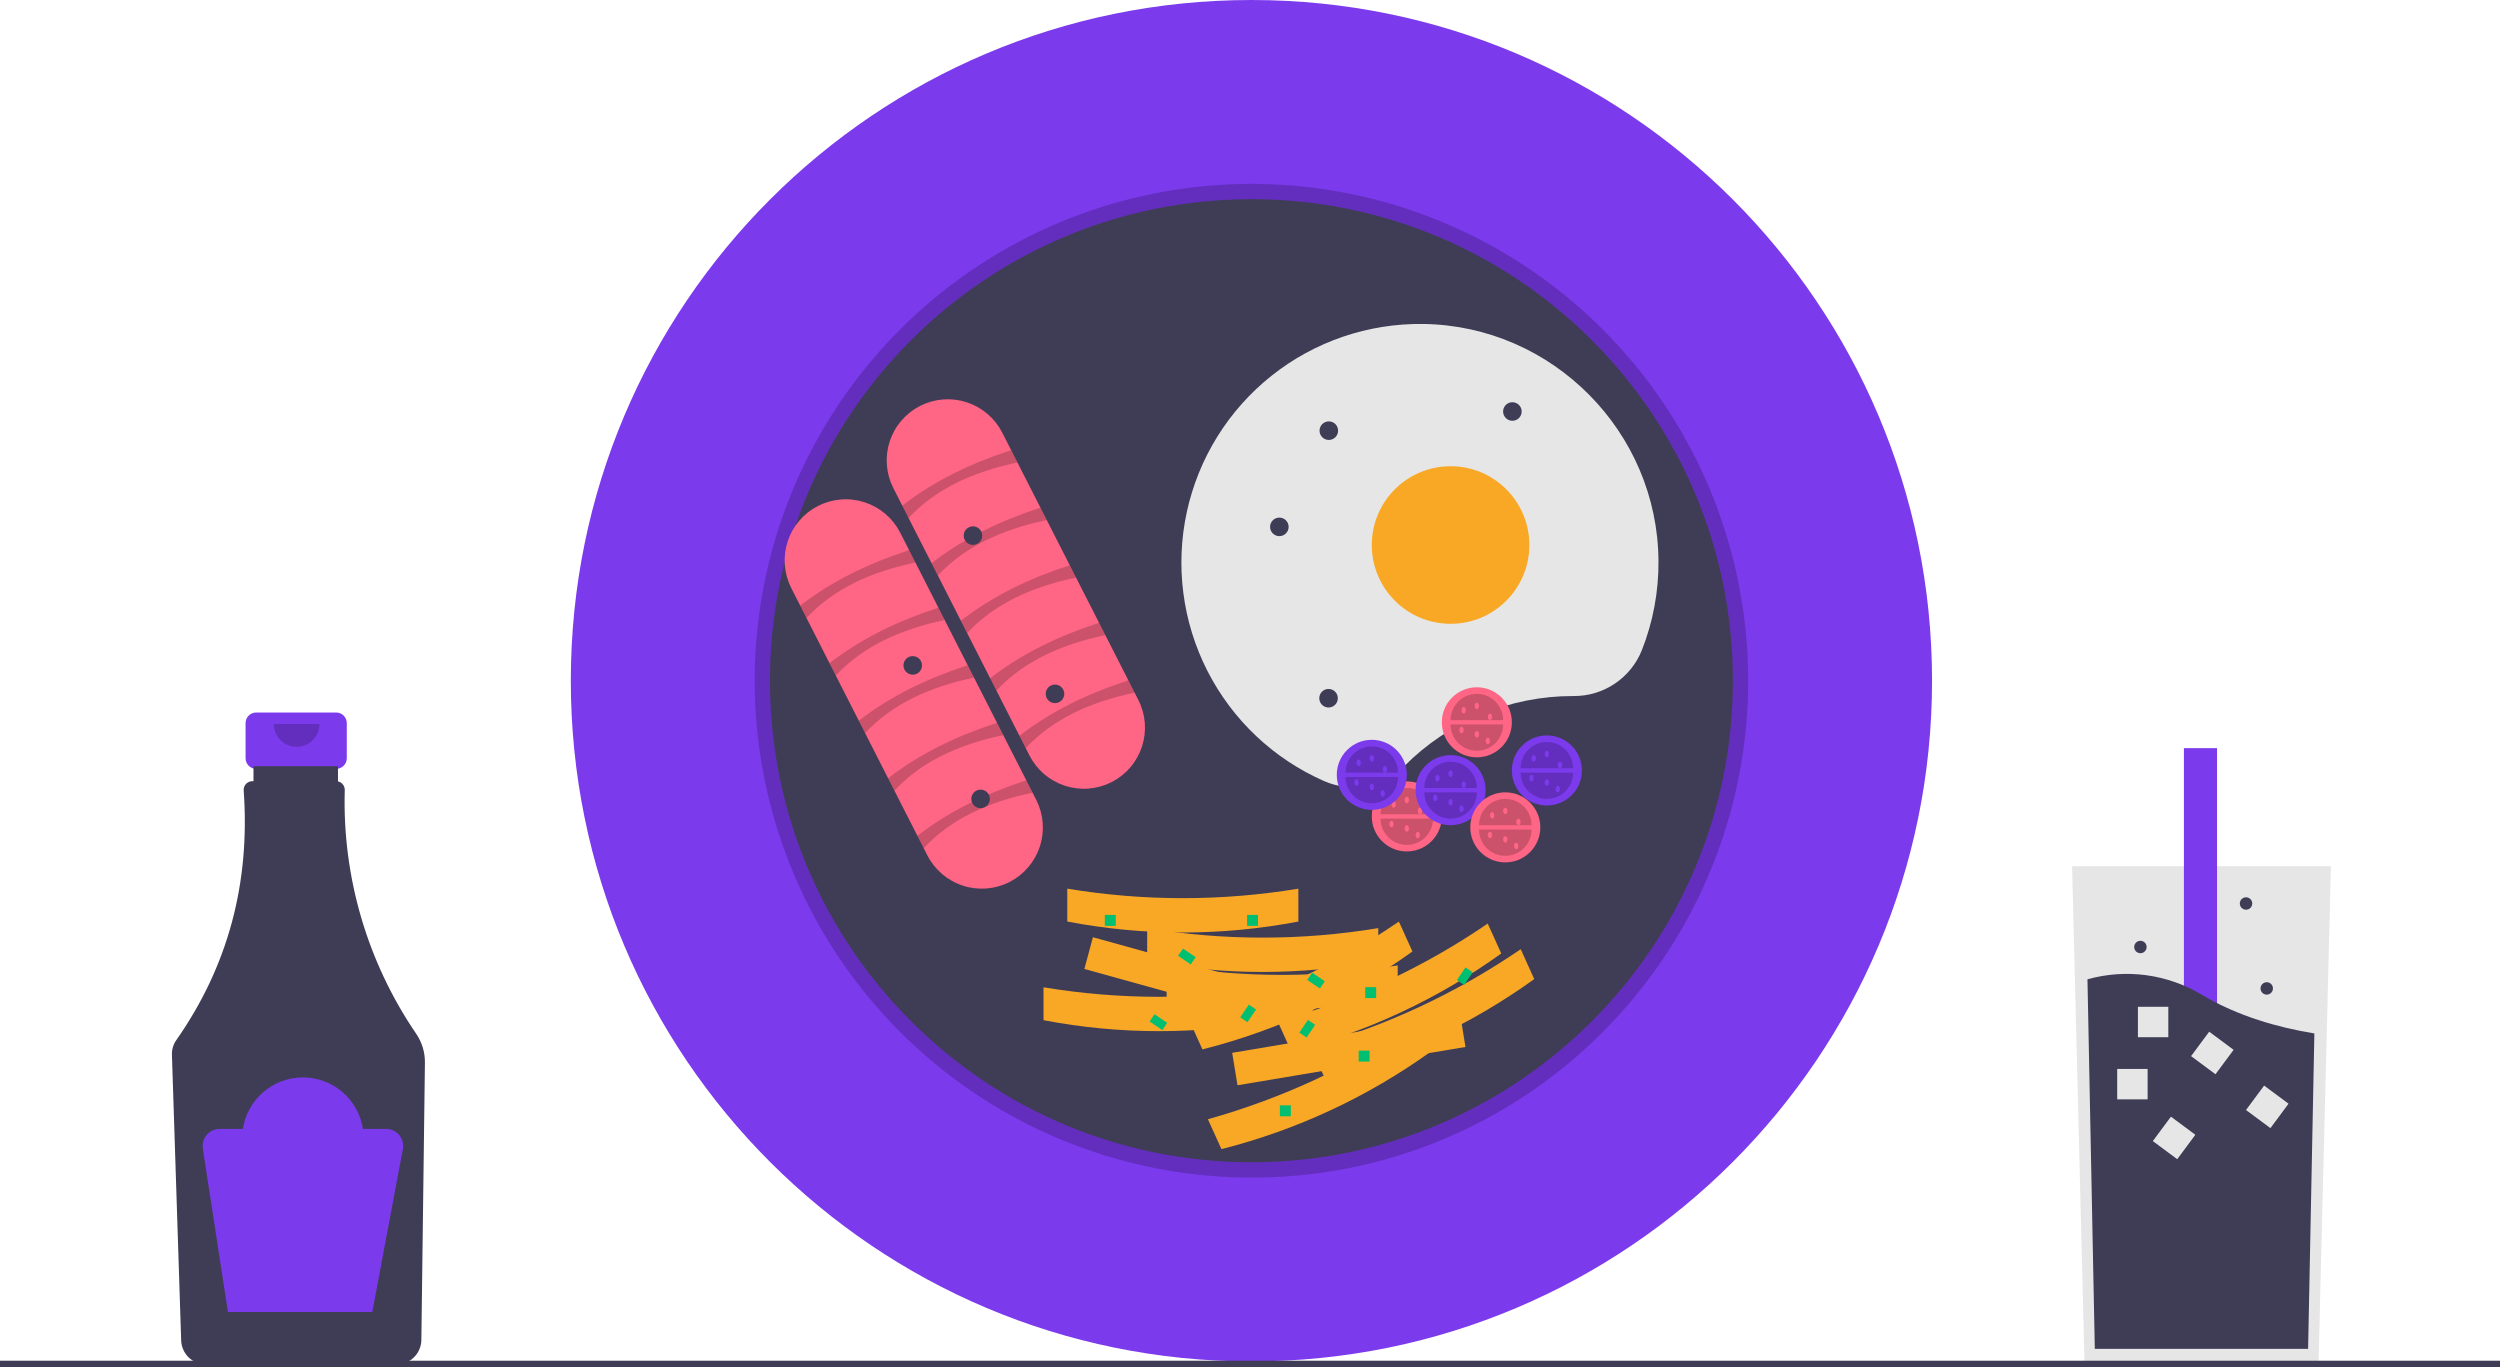 <svg width="673" height="368" viewBox="0 0 673 368" fill="none" xmlns="http://www.w3.org/2000/svg">
<g clip-path="url(#clip0_34_1041)">
<path d="M90.5 191.808H68.962C68.205 191.808 67.479 192.109 66.943 192.644C66.407 193.18 66.107 193.906 66.107 194.664V204.119C66.107 204.876 66.407 205.603 66.943 206.138C67.479 206.674 68.205 206.975 68.962 206.975H72.531V221.142H86.931V206.975H90.5C91.258 206.975 91.984 206.674 92.519 206.138C93.055 205.603 93.356 204.876 93.356 204.119V194.664C93.356 193.906 93.055 193.18 92.519 192.644C91.984 192.109 91.258 191.808 90.5 191.808Z" fill="#7C3AED"/>
<path d="M112.073 278.341C98.883 259.037 92.139 236.052 92.809 212.68C92.821 212.141 92.646 211.614 92.314 211.189C91.982 210.764 91.513 210.468 90.986 210.349V206.264H68.239V210.293H67.926C67.605 210.293 67.288 210.36 66.994 210.488C66.7 210.617 66.436 210.805 66.217 211.04C65.999 211.275 65.832 211.553 65.726 211.856C65.62 212.159 65.578 212.48 65.601 212.8C67.393 237.785 61.342 260.19 47.447 280.017C46.648 281.156 46.239 282.525 46.283 283.916L48.77 360.866C48.83 362.583 49.55 364.21 50.781 365.408C52.011 366.606 53.657 367.282 55.374 367.296H106.824C108.561 367.282 110.224 366.59 111.458 365.368C112.692 364.146 113.4 362.49 113.432 360.753L114.39 286.04C114.419 283.298 113.61 280.612 112.073 278.341Z" fill="#3F3D56"/>
<path opacity="0.2" d="M86.01 194.889C86.01 196.523 85.361 198.09 84.206 199.245C83.051 200.401 81.484 201.05 79.85 201.05C78.216 201.05 76.649 200.401 75.493 199.245C74.338 198.09 73.689 196.523 73.689 194.889" fill="black"/>
<path d="M103.928 303.902H97.698C97.103 300.042 95.147 296.522 92.183 293.979C89.218 291.436 85.442 290.038 81.537 290.038C77.631 290.038 73.855 291.436 70.891 293.979C67.927 296.522 65.97 300.042 65.375 303.902H59.145C58.482 303.902 57.827 304.045 57.224 304.322C56.622 304.599 56.087 305.003 55.655 305.506C55.223 306.01 54.906 306.6 54.724 307.238C54.541 307.875 54.499 308.545 54.6 309.2L61.368 353.195H100.227L108.447 309.348C108.572 308.684 108.549 308 108.379 307.346C108.209 306.692 107.898 306.084 107.466 305.564C107.035 305.044 106.494 304.625 105.883 304.338C105.271 304.051 104.604 303.902 103.928 303.902Z" fill="#7C3AED"/>
<path d="M627.491 233.186L625.996 292.927L624.145 367.009H561.147L558.978 280.213L557.802 233.186H627.491Z" fill="#E6E6E6"/>
<path d="M596.827 201.403H587.907V319.613H596.827V201.403Z" fill="#7C3AED"/>
<path d="M623.03 278.201L621.343 363.112H563.921L561.944 263.629C567.117 262.176 572.535 261.804 577.858 262.536C583.182 263.268 588.297 265.089 592.886 267.885C602.48 273.561 613.258 276.616 623.03 278.201Z" fill="#3F3D56"/>
<path d="M578.136 287.759H569.951V295.946H578.136V287.759Z" fill="#E6E6E6"/>
<path d="M583.711 271.031H575.526V279.218H583.711V271.031Z" fill="#E6E6E6"/>
<path d="M601.287 282.612L594.713 277.735L589.837 284.311L596.412 289.187L601.287 282.612Z" fill="#E6E6E6"/>
<path d="M616.076 297.117L609.502 292.24L604.626 298.815L611.2 303.692L616.076 297.117Z" fill="#E6E6E6"/>
<path d="M590.988 305.481L584.414 300.604L579.538 307.179L586.112 312.056L590.988 305.481Z" fill="#E6E6E6"/>
<path d="M610.208 267.757C611.131 267.757 611.88 267.008 611.88 266.084C611.88 265.16 611.131 264.411 610.208 264.411C609.284 264.411 608.535 265.16 608.535 266.084C608.535 267.008 609.284 267.757 610.208 267.757Z" fill="#3F3D56"/>
<path d="M576.2 256.605C577.123 256.605 577.872 255.856 577.872 254.932C577.872 254.008 577.123 253.259 576.2 253.259C575.276 253.259 574.527 254.008 574.527 254.932C574.527 255.856 575.276 256.605 576.2 256.605Z" fill="#3F3D56"/>
<path d="M604.632 244.895C605.556 244.895 606.305 244.147 606.305 243.223C606.305 242.299 605.556 241.55 604.632 241.55C603.709 241.55 602.96 242.299 602.96 243.223C602.96 244.147 603.709 244.895 604.632 244.895Z" fill="#3F3D56"/>
<path d="M336.885 366.498C438.075 366.498 520.106 284.455 520.106 183.249C520.106 82.043 438.075 0 336.885 0C235.695 0 153.664 82.043 153.664 183.249C153.664 284.455 235.695 366.498 336.885 366.498Z" fill="#7C3AED"/>
<path opacity="0.2" d="M336.885 317.003C305.945 317.003 275.963 306.274 252.046 286.642C228.129 267.011 211.758 239.693 205.723 209.343C199.687 178.993 204.359 147.489 218.944 120.199C233.529 92.908 257.124 71.52 285.709 59.678C314.294 47.836 346.099 46.273 375.707 55.256C405.314 64.239 430.892 83.212 448.081 108.941C465.27 134.67 473.008 165.565 469.975 196.36C466.942 227.156 453.327 255.947 431.449 277.828C419.06 290.287 404.323 300.165 388.091 306.889C371.859 313.614 354.454 317.051 336.885 317.003ZM336.885 57.744C267.692 57.744 211.399 114.045 211.399 183.249C211.399 252.453 267.692 308.754 336.885 308.754C406.078 308.754 462.371 252.453 462.371 183.249C462.371 114.045 406.078 57.744 336.885 57.744Z" fill="black"/>
<path d="M336.885 312.879C408.467 312.879 466.495 254.842 466.495 183.249C466.495 111.657 408.467 53.62 336.885 53.62C265.303 53.62 207.275 111.657 207.275 183.249C207.275 254.842 265.303 312.879 336.885 312.879Z" fill="#3F3D56"/>
<path d="M240.497 131.416C239.514 129.49 238.92 127.39 238.749 125.235C238.579 123.08 238.834 120.912 239.502 118.856C240.169 116.799 241.235 114.895 242.639 113.251C244.042 111.607 245.756 110.256 247.683 109.274C249.609 108.293 251.709 107.702 253.864 107.533C256.019 107.365 258.187 107.622 260.242 108.292C262.297 108.962 264.2 110.03 265.843 111.436C267.485 112.841 268.834 114.557 269.813 116.484L306.431 188.402C307.414 190.328 308.008 192.428 308.179 194.583C308.349 196.738 308.094 198.906 307.426 200.962C306.759 203.019 305.693 204.923 304.289 206.567C302.886 208.211 301.172 209.562 299.245 210.543C297.319 211.524 295.219 212.116 293.064 212.285C290.909 212.453 288.741 212.195 286.686 211.526C284.631 210.856 282.728 209.788 281.085 208.382C279.443 206.977 278.094 205.261 277.115 203.333L240.497 131.416Z" fill="#FF6584"/>
<path opacity="0.2" d="M244.581 139.437L242.891 136.118C251.326 129.563 261.23 124.743 272.207 121.187L273.897 124.506C262.017 126.98 251.91 131.559 244.581 139.437Z" fill="black"/>
<path opacity="0.2" d="M252.468 154.927L250.778 151.608C259.213 145.053 269.117 140.233 280.094 136.677L281.784 139.996C269.904 142.47 259.797 147.049 252.468 154.927Z" fill="black"/>
<path opacity="0.2" d="M260.355 170.417L258.665 167.098C267.1 160.543 277.004 155.723 287.981 152.167L289.671 155.486C277.791 157.96 267.684 162.539 260.355 170.417Z" fill="black"/>
<path opacity="0.2" d="M268.242 185.907L266.552 182.588C274.987 176.033 284.891 171.213 295.868 167.657L297.558 170.976C285.678 173.45 275.571 178.029 268.242 185.907Z" fill="black"/>
<path opacity="0.2" d="M276.129 201.397L274.439 198.078C282.874 191.523 292.778 186.703 303.755 183.147L305.445 186.466C293.565 188.94 283.458 193.519 276.129 201.397Z" fill="black"/>
<path d="M213.025 158.339C212.042 156.414 211.449 154.313 211.278 152.158C211.107 150.003 211.363 147.836 212.03 145.78C212.698 143.724 213.764 141.819 215.168 140.175C216.571 138.531 218.285 137.18 220.211 136.199C222.137 135.218 224.238 134.627 226.393 134.458C228.548 134.289 230.715 134.547 232.77 135.217C234.825 135.886 236.728 136.954 238.37 138.36C240.013 139.765 241.362 141.481 242.341 143.408L278.959 215.326C280.933 219.213 281.284 223.725 279.933 227.871C278.583 232.017 275.642 235.457 271.758 237.436C267.873 239.414 263.361 239.77 259.215 238.424C255.068 237.077 251.625 234.14 249.643 230.257L213.025 158.339Z" fill="#FF6584"/>
<path opacity="0.2" d="M217.109 166.361L215.419 163.041C223.854 156.487 233.758 151.666 244.735 148.11L246.425 151.429C234.545 153.904 224.438 158.483 217.109 166.361Z" fill="black"/>
<path opacity="0.2" d="M224.996 181.851L223.306 178.531C231.741 171.977 241.645 167.156 252.622 163.6L254.312 166.919C242.432 169.394 232.325 173.973 224.996 181.851Z" fill="black"/>
<path opacity="0.2" d="M232.883 197.341L231.193 194.021C239.628 187.467 249.532 182.646 260.509 179.09L262.199 182.409C250.319 184.884 240.212 189.463 232.883 197.341Z" fill="black"/>
<path opacity="0.2" d="M240.77 212.831L239.08 209.511C247.515 202.957 257.419 198.136 268.396 194.58L270.086 197.899C258.206 200.374 248.099 204.953 240.77 212.831Z" fill="black"/>
<path opacity="0.2" d="M248.657 228.32L246.967 225.001C255.402 218.446 265.306 213.626 276.283 210.07L277.973 213.389C266.093 215.864 255.986 220.443 248.657 228.32Z" fill="black"/>
<path d="M423.488 187.374L423.604 187.374C427.548 187.407 431.41 186.25 434.687 184.055C437.964 181.86 440.504 178.727 441.974 175.067C444.998 167.421 446.522 159.265 446.463 151.043C446.257 116.243 417.95 87.693 383.158 87.212C368.34 87.004 353.907 91.928 342.305 101.148C330.702 110.368 322.645 123.316 319.498 137.799C316.351 152.282 318.308 167.408 325.037 180.613C331.767 193.817 342.855 204.288 356.422 210.25C360.007 211.838 363.988 212.305 367.844 211.59C371.699 210.875 375.248 209.011 378.026 206.244C383.984 200.253 391.068 195.502 398.871 192.263C406.674 189.025 415.04 187.363 423.488 187.374Z" fill="#E6E6E6"/>
<path d="M390.497 167.929C402.21 167.929 411.705 158.432 411.705 146.717C411.705 135.002 402.21 125.505 390.497 125.505C378.783 125.505 369.288 135.002 369.288 146.717C369.288 158.432 378.783 167.929 390.497 167.929Z" fill="#F9A825"/>
<path d="M344.402 144.332C345.782 144.332 346.9 143.213 346.9 141.833C346.9 140.453 345.782 139.334 344.402 139.334C343.022 139.334 341.903 140.453 341.903 141.833C341.903 143.213 343.022 144.332 344.402 144.332Z" fill="#3F3D56"/>
<path d="M261.923 146.689C263.303 146.689 264.421 145.57 264.421 144.19C264.421 142.81 263.303 141.691 261.923 141.691C260.543 141.691 259.424 142.81 259.424 144.19C259.424 145.57 260.543 146.689 261.923 146.689Z" fill="#3F3D56"/>
<path d="M357.718 118.434C359.098 118.434 360.216 117.316 360.216 115.935C360.216 114.555 359.098 113.437 357.718 113.437C356.338 113.437 355.219 114.555 355.219 115.935C355.219 117.316 356.338 118.434 357.718 118.434Z" fill="#3F3D56"/>
<path d="M357.647 190.462C359.027 190.462 360.145 189.343 360.145 187.963C360.145 186.583 359.027 185.464 357.647 185.464C356.267 185.464 355.148 186.583 355.148 187.963C355.148 189.343 356.267 190.462 357.647 190.462Z" fill="#3F3D56"/>
<path d="M407.134 113.273C408.514 113.273 409.633 112.155 409.633 110.774C409.633 109.394 408.514 108.276 407.134 108.276C405.754 108.276 404.636 109.394 404.636 110.774C404.636 112.155 405.754 113.273 407.134 113.273Z" fill="#3F3D56"/>
<path d="M245.711 181.624C247.091 181.624 248.21 180.505 248.21 179.125C248.21 177.745 247.091 176.626 245.711 176.626C244.331 176.626 243.213 177.745 243.213 179.125C243.213 180.505 244.331 181.624 245.711 181.624Z" fill="#3F3D56"/>
<path d="M263.974 217.566C265.354 217.566 266.473 216.447 266.473 215.067C266.473 213.687 265.354 212.568 263.974 212.568C262.594 212.568 261.476 213.687 261.476 215.067C261.476 216.447 262.594 217.566 263.974 217.566Z" fill="#3F3D56"/>
<path d="M378.714 229.209C383.92 229.209 388.14 224.988 388.14 219.781C388.14 214.575 383.92 210.354 378.714 210.354C373.508 210.354 369.288 214.575 369.288 219.781C369.288 224.988 373.508 229.209 378.714 229.209Z" fill="#FF6584"/>
<path opacity="0.2" d="M385.783 220.37C385.783 222.246 385.038 224.044 383.713 225.37C382.387 226.696 380.589 227.441 378.714 227.441C376.839 227.441 375.04 226.696 373.715 225.37C372.389 224.044 371.644 222.246 371.644 220.37" fill="black"/>
<path opacity="0.2" d="M371.644 219.192C371.644 217.317 372.389 215.518 373.715 214.192C375.04 212.866 376.839 212.121 378.714 212.121C380.589 212.121 382.387 212.866 383.713 214.192C385.038 215.518 385.783 217.317 385.783 219.192" fill="black"/>
<path d="M375.179 217.424C375.504 217.424 375.768 217.029 375.768 216.54C375.768 216.052 375.504 215.657 375.179 215.657C374.853 215.657 374.59 216.052 374.59 216.54C374.59 217.029 374.853 217.424 375.179 217.424Z" fill="#FF6584"/>
<path d="M378.714 216.246C379.039 216.246 379.303 215.85 379.303 215.362C379.303 214.874 379.039 214.478 378.714 214.478C378.388 214.478 378.125 214.874 378.125 215.362C378.125 215.85 378.388 216.246 378.714 216.246Z" fill="#FF6584"/>
<path d="M378.714 223.906C379.039 223.906 379.303 223.51 379.303 223.022C379.303 222.534 379.039 222.138 378.714 222.138C378.388 222.138 378.125 222.534 378.125 223.022C378.125 223.51 378.388 223.906 378.714 223.906Z" fill="#FF6584"/>
<path d="M382.249 219.192C382.574 219.192 382.838 218.796 382.838 218.308C382.838 217.82 382.574 217.424 382.249 217.424C381.923 217.424 381.659 217.82 381.659 218.308C381.659 218.796 381.923 219.192 382.249 219.192Z" fill="#FF6584"/>
<path d="M381.659 225.673C381.985 225.673 382.249 225.278 382.249 224.79C382.249 224.301 381.985 223.906 381.659 223.906C381.334 223.906 381.07 224.301 381.07 224.79C381.07 225.278 381.334 225.673 381.659 225.673Z" fill="#FF6584"/>
<path d="M374.59 222.727C374.915 222.727 375.179 222.332 375.179 221.844C375.179 221.355 374.915 220.96 374.59 220.96C374.264 220.96 374.001 221.355 374.001 221.844C374.001 222.332 374.264 222.727 374.59 222.727Z" fill="#FF6584"/>
<path d="M397.566 203.872C402.772 203.872 406.992 199.651 406.992 194.444C406.992 189.238 402.772 185.017 397.566 185.017C392.36 185.017 388.14 189.238 388.14 194.444C388.14 199.651 392.36 203.872 397.566 203.872Z" fill="#FF6584"/>
<path opacity="0.2" d="M404.636 195.034C404.636 196.909 403.891 198.707 402.565 200.033C401.239 201.359 399.441 202.104 397.566 202.104C395.691 202.104 393.893 201.359 392.567 200.033C391.241 198.707 390.496 196.909 390.496 195.034" fill="black"/>
<path opacity="0.2" d="M390.496 193.855C390.496 191.98 391.241 190.182 392.567 188.856C393.893 187.529 395.691 186.785 397.566 186.785C399.441 186.785 401.239 187.529 402.565 188.856C403.891 190.182 404.636 191.98 404.636 193.855" fill="black"/>
<path d="M394.031 192.088C394.357 192.088 394.62 191.692 394.62 191.204C394.62 190.716 394.357 190.32 394.031 190.32C393.706 190.32 393.442 190.716 393.442 191.204C393.442 191.692 393.706 192.088 394.031 192.088Z" fill="#FF6584"/>
<path d="M397.566 190.909C397.891 190.909 398.155 190.513 398.155 190.025C398.155 189.537 397.891 189.141 397.566 189.141C397.241 189.141 396.977 189.537 396.977 190.025C396.977 190.513 397.241 190.909 397.566 190.909Z" fill="#FF6584"/>
<path d="M397.566 198.569C397.891 198.569 398.155 198.173 398.155 197.685C398.155 197.197 397.891 196.801 397.566 196.801C397.241 196.801 396.977 197.197 396.977 197.685C396.977 198.173 397.241 198.569 397.566 198.569Z" fill="#FF6584"/>
<path d="M401.101 193.855C401.426 193.855 401.69 193.46 401.69 192.971C401.69 192.483 401.426 192.088 401.101 192.088C400.775 192.088 400.512 192.483 400.512 192.971C400.512 193.46 400.775 193.855 401.101 193.855Z" fill="#FF6584"/>
<path d="M400.512 200.337C400.837 200.337 401.101 199.941 401.101 199.453C401.101 198.965 400.837 198.569 400.512 198.569C400.186 198.569 399.923 198.965 399.923 199.453C399.923 199.941 400.186 200.337 400.512 200.337Z" fill="#FF6584"/>
<path d="M393.442 197.391C393.768 197.391 394.031 196.995 394.031 196.507C394.031 196.019 393.768 195.623 393.442 195.623C393.117 195.623 392.853 196.019 392.853 196.507C392.853 196.995 393.117 197.391 393.442 197.391Z" fill="#FF6584"/>
<path d="M416.418 216.835C421.624 216.835 425.845 212.614 425.845 207.407C425.845 202.201 421.624 197.98 416.418 197.98C411.212 197.98 406.992 202.201 406.992 207.407C406.992 212.614 411.212 216.835 416.418 216.835Z" fill="#7C3AED"/>
<path opacity="0.2" d="M423.488 207.997C423.488 209.872 422.743 211.67 421.417 212.996C420.092 214.322 418.293 215.067 416.418 215.067C414.543 215.067 412.745 214.322 411.419 212.996C410.094 211.67 409.349 209.872 409.349 207.997" fill="black"/>
<path opacity="0.2" d="M409.349 206.818C409.349 204.943 410.094 203.145 411.419 201.819C412.745 200.493 414.543 199.748 416.418 199.748C418.293 199.748 420.092 200.493 421.417 201.819C422.743 203.145 423.488 204.943 423.488 206.818" fill="black"/>
<path d="M412.884 205.051C413.209 205.051 413.473 204.655 413.473 204.167C413.473 203.679 413.209 203.283 412.884 203.283C412.558 203.283 412.294 203.679 412.294 204.167C412.294 204.655 412.558 205.051 412.884 205.051Z" fill="#7C3AED"/>
<path d="M416.418 203.872C416.744 203.872 417.007 203.476 417.007 202.988C417.007 202.5 416.744 202.104 416.418 202.104C416.093 202.104 415.829 202.5 415.829 202.988C415.829 203.476 416.093 203.872 416.418 203.872Z" fill="#7C3AED"/>
<path d="M416.418 211.532C416.744 211.532 417.007 211.136 417.007 210.648C417.007 210.16 416.744 209.764 416.418 209.764C416.093 209.764 415.829 210.16 415.829 210.648C415.829 211.136 416.093 211.532 416.418 211.532Z" fill="#7C3AED"/>
<path d="M419.953 206.818C420.279 206.818 420.542 206.423 420.542 205.934C420.542 205.446 420.279 205.051 419.953 205.051C419.628 205.051 419.364 205.446 419.364 205.934C419.364 206.423 419.628 206.818 419.953 206.818Z" fill="#7C3AED"/>
<path d="M419.364 213.3C419.689 213.3 419.953 212.904 419.953 212.416C419.953 211.928 419.689 211.532 419.364 211.532C419.039 211.532 418.775 211.928 418.775 212.416C418.775 212.904 419.039 213.3 419.364 213.3Z" fill="#7C3AED"/>
<path d="M412.294 210.354C412.62 210.354 412.884 209.958 412.884 209.47C412.884 208.982 412.62 208.586 412.294 208.586C411.969 208.586 411.705 208.982 411.705 209.47C411.705 209.958 411.969 210.354 412.294 210.354Z" fill="#7C3AED"/>
<path d="M369.287 218.014C374.493 218.014 378.714 213.793 378.714 208.586C378.714 203.379 374.493 199.158 369.287 199.158C364.082 199.158 359.861 203.379 359.861 208.586C359.861 213.793 364.082 218.014 369.287 218.014Z" fill="#7C3AED"/>
<path opacity="0.2" d="M376.357 209.175C376.357 211.05 375.612 212.849 374.286 214.175C372.961 215.501 371.163 216.246 369.288 216.246C367.413 216.246 365.614 215.501 364.289 214.175C362.963 212.849 362.218 211.05 362.218 209.175" fill="black"/>
<path opacity="0.2" d="M362.218 207.997C362.218 206.121 362.963 204.323 364.289 202.997C365.614 201.671 367.413 200.926 369.288 200.926C371.163 200.926 372.961 201.671 374.286 202.997C375.612 204.323 376.357 206.121 376.357 207.997" fill="black"/>
<path d="M365.753 206.229C366.078 206.229 366.342 205.833 366.342 205.345C366.342 204.857 366.078 204.461 365.753 204.461C365.427 204.461 365.164 204.857 365.164 205.345C365.164 205.833 365.427 206.229 365.753 206.229Z" fill="#7C3AED"/>
<path d="M369.287 205.051C369.613 205.051 369.877 204.655 369.877 204.167C369.877 203.679 369.613 203.283 369.287 203.283C368.962 203.283 368.698 203.679 368.698 204.167C368.698 204.655 368.962 205.051 369.287 205.051Z" fill="#7C3AED"/>
<path d="M369.287 212.711C369.613 212.711 369.877 212.315 369.877 211.827C369.877 211.339 369.613 210.943 369.287 210.943C368.962 210.943 368.698 211.339 368.698 211.827C368.698 212.315 368.962 212.711 369.287 212.711Z" fill="#7C3AED"/>
<path d="M372.822 207.997C373.148 207.997 373.411 207.601 373.411 207.113C373.411 206.625 373.148 206.229 372.822 206.229C372.497 206.229 372.233 206.625 372.233 207.113C372.233 207.601 372.497 207.997 372.822 207.997Z" fill="#7C3AED"/>
<path d="M372.233 214.478C372.559 214.478 372.822 214.082 372.822 213.594C372.822 213.106 372.559 212.71 372.233 212.71C371.908 212.71 371.644 213.106 371.644 213.594C371.644 214.082 371.908 214.478 372.233 214.478Z" fill="#7C3AED"/>
<path d="M365.164 211.532C365.489 211.532 365.753 211.136 365.753 210.648C365.753 210.16 365.489 209.764 365.164 209.764C364.838 209.764 364.574 210.16 364.574 210.648C364.574 211.136 364.838 211.532 365.164 211.532Z" fill="#7C3AED"/>
<path d="M390.496 222.138C395.702 222.138 399.923 217.917 399.923 212.71C399.923 207.504 395.702 203.283 390.496 203.283C385.29 203.283 381.07 207.504 381.07 212.71C381.07 217.917 385.29 222.138 390.496 222.138Z" fill="#7C3AED"/>
<path opacity="0.2" d="M397.566 213.3C397.566 214.228 397.383 215.148 397.028 216.006C396.673 216.863 396.152 217.643 395.495 218.3C394.839 218.956 394.06 219.477 393.202 219.832C392.344 220.188 391.425 220.371 390.496 220.371C389.568 220.371 388.649 220.188 387.791 219.832C386.933 219.477 386.154 218.956 385.497 218.3C384.841 217.643 384.32 216.863 383.965 216.006C383.61 215.148 383.427 214.228 383.427 213.3" fill="black"/>
<path opacity="0.2" d="M383.427 212.121C383.427 211.193 383.61 210.273 383.965 209.415C384.32 208.558 384.841 207.778 385.497 207.122C386.154 206.465 386.933 205.944 387.791 205.589C388.649 205.233 389.568 205.051 390.496 205.051C391.425 205.051 392.344 205.233 393.202 205.589C394.06 205.944 394.839 206.465 395.495 207.122C396.152 207.778 396.673 208.558 397.028 209.415C397.383 210.273 397.566 211.193 397.566 212.121" fill="black"/>
<path d="M386.962 210.354C387.287 210.354 387.551 209.958 387.551 209.47C387.551 208.982 387.287 208.586 386.962 208.586C386.636 208.586 386.372 208.982 386.372 209.47C386.372 209.958 386.636 210.354 386.962 210.354Z" fill="#7C3AED"/>
<path d="M390.496 209.175C390.822 209.175 391.085 208.779 391.085 208.291C391.085 207.803 390.822 207.407 390.496 207.407C390.171 207.407 389.907 207.803 389.907 208.291C389.907 208.779 390.171 209.175 390.496 209.175Z" fill="#7C3AED"/>
<path d="M390.496 216.835C390.822 216.835 391.085 216.439 391.085 215.951C391.085 215.463 390.822 215.067 390.496 215.067C390.171 215.067 389.907 215.463 389.907 215.951C389.907 216.439 390.171 216.835 390.496 216.835Z" fill="#7C3AED"/>
<path d="M394.031 212.121C394.357 212.121 394.62 211.726 394.62 211.237C394.62 210.749 394.357 210.354 394.031 210.354C393.706 210.354 393.442 210.749 393.442 211.237C393.442 211.726 393.706 212.121 394.031 212.121Z" fill="#7C3AED"/>
<path d="M393.442 218.603C393.768 218.603 394.031 218.207 394.031 217.719C394.031 217.231 393.768 216.835 393.442 216.835C393.117 216.835 392.853 217.231 392.853 217.719C392.853 218.207 393.117 218.603 393.442 218.603Z" fill="#7C3AED"/>
<path d="M386.372 215.657C386.698 215.657 386.962 215.261 386.962 214.773C386.962 214.285 386.698 213.889 386.372 213.889C386.047 213.889 385.783 214.285 385.783 214.773C385.783 215.261 386.047 215.657 386.372 215.657Z" fill="#7C3AED"/>
<path d="M405.225 232.155C410.431 232.155 414.651 227.934 414.651 222.727C414.651 217.521 410.431 213.3 405.225 213.3C400.019 213.3 395.799 217.521 395.799 222.727C395.799 227.934 400.019 232.155 405.225 232.155Z" fill="#FF6584"/>
<path opacity="0.2" d="M412.294 223.317C412.294 225.192 411.55 226.99 410.224 228.316C408.898 229.642 407.1 230.387 405.225 230.387C403.35 230.387 401.552 229.642 400.226 228.316C398.9 226.99 398.155 225.192 398.155 223.317" fill="black"/>
<path opacity="0.2" d="M398.155 222.138C398.155 220.263 398.9 218.464 400.226 217.138C401.552 215.812 403.35 215.067 405.225 215.067C407.1 215.067 408.898 215.812 410.224 217.138C411.55 218.464 412.294 220.263 412.294 222.138" fill="black"/>
<path d="M401.69 220.37C402.015 220.37 402.279 219.975 402.279 219.487C402.279 218.998 402.015 218.603 401.69 218.603C401.365 218.603 401.101 218.998 401.101 219.487C401.101 219.975 401.365 220.37 401.69 220.37Z" fill="#FF6584"/>
<path d="M405.225 219.192C405.55 219.192 405.814 218.796 405.814 218.308C405.814 217.82 405.55 217.424 405.225 217.424C404.9 217.424 404.636 217.82 404.636 218.308C404.636 218.796 404.9 219.192 405.225 219.192Z" fill="#FF6584"/>
<path d="M405.225 226.852C405.55 226.852 405.814 226.456 405.814 225.968C405.814 225.48 405.55 225.084 405.225 225.084C404.9 225.084 404.636 225.48 404.636 225.968C404.636 226.456 404.9 226.852 405.225 226.852Z" fill="#FF6584"/>
<path d="M408.76 222.138C409.085 222.138 409.349 221.742 409.349 221.254C409.349 220.766 409.085 220.37 408.76 220.37C408.434 220.37 408.171 220.766 408.171 221.254C408.171 221.742 408.434 222.138 408.76 222.138Z" fill="#FF6584"/>
<path d="M408.17 228.62C408.496 228.62 408.76 228.224 408.76 227.736C408.76 227.248 408.496 226.852 408.17 226.852C407.845 226.852 407.581 227.248 407.581 227.736C407.581 228.224 407.845 228.62 408.17 228.62Z" fill="#FF6584"/>
<path d="M401.101 225.673C401.426 225.673 401.69 225.278 401.69 224.79C401.69 224.301 401.426 223.906 401.101 223.906C400.775 223.906 400.512 224.301 400.512 224.79C400.512 225.278 400.775 225.673 401.101 225.673Z" fill="#FF6584"/>
<path d="M284.005 189.283C285.385 189.283 286.503 188.165 286.503 186.785C286.503 185.404 285.385 184.286 284.005 184.286C282.625 184.286 281.506 185.404 281.506 186.785C281.506 188.165 282.625 189.283 284.005 189.283Z" fill="#3F3D56"/>
<path d="M351.919 277.488L291.914 260.845L294.212 252.305L354.218 268.949L351.919 277.488Z" fill="#F9A825"/>
<path d="M343.122 274.634C322.574 278.568 301.466 278.568 280.917 274.634V265.782C301.512 269.196 322.528 269.196 343.122 265.782V274.634Z" fill="#F9A825"/>
<path d="M349.517 248.078C328.969 252.012 307.861 252.012 287.312 248.078V239.226C307.907 242.64 328.923 242.64 349.517 239.226V248.078Z" fill="#F9A825"/>
<path d="M371.028 258.7C350.479 262.635 329.371 262.635 308.822 258.7V249.848C329.417 253.262 350.433 253.262 371.028 249.848V258.7Z" fill="#F9A825"/>
<path d="M376.26 268.733C355.711 272.667 334.603 272.667 314.055 268.733V259.881C334.649 263.294 355.665 263.294 376.26 259.881V268.733Z" fill="#F9A825"/>
<path d="M394.502 281.842L333.13 292.152L331.707 283.419L393.077 273.108L394.502 281.842Z" fill="#F9A825"/>
<path d="M385.334 282.977C368.319 295.244 349.143 304.189 328.811 309.343L325.17 301.3C345.324 295.656 364.417 286.749 381.693 274.933L385.334 282.977Z" fill="#F9A825"/>
<path d="M380.221 256.136C363.206 268.403 344.03 277.348 323.698 282.502L320.057 274.459C340.211 268.815 359.304 259.908 376.58 248.092L380.221 256.136Z" fill="#F9A825"/>
<path d="M404.136 256.671C387.121 268.938 367.945 277.883 347.613 283.037L343.972 274.994C364.125 269.35 383.219 260.443 400.495 248.627L404.136 256.671Z" fill="#F9A825"/>
<path d="M413.017 263.569C396.002 275.836 376.826 284.781 356.494 289.935L352.853 281.892C373.006 276.248 392.1 267.341 409.376 255.525L413.017 263.569Z" fill="#F9A825"/>
<path d="M338.652 246.296H335.707V249.243H338.652V246.296Z" fill="#00BF71"/>
<path d="M347.49 297.559H344.544V300.505H347.49V297.559Z" fill="#00BF71"/>
<path d="M300.359 246.296H297.413V249.243H300.359V246.296Z" fill="#00BF71"/>
<path d="M368.698 282.828H365.753V285.774H368.698V282.828Z" fill="#00BF71"/>
<path d="M370.466 265.741H367.52V268.687H370.466V265.741Z" fill="#00BF71"/>
<path d="M321.873 257.674L318.461 255.359L317.138 257.309L320.55 259.625L321.873 257.674Z" fill="#00BF71"/>
<path d="M356.632 264.156L353.22 261.84L351.897 263.79L355.309 266.106L356.632 264.156Z" fill="#00BF71"/>
<path d="M314.215 275.351L310.802 273.035L309.479 274.986L312.892 277.301L314.215 275.351Z" fill="#00BF71"/>
<path d="M335.819 275.18L338.134 271.767L336.184 270.443L333.869 273.856L335.819 275.18Z" fill="#00BF71"/>
<path d="M351.725 279.304L354.041 275.891L352.091 274.568L349.775 277.981L351.725 279.304Z" fill="#00BF71"/>
<path d="M394.147 265.162L396.463 261.749L394.512 260.426L392.197 263.839L394.147 265.162Z" fill="#00BF71"/>
<path d="M673 366.302H0V368H673V366.302Z" fill="#3F3D56"/>
</g>
<defs>
<clipPath id="clip0_34_1041">
<rect width="673" height="368" fill="white"/>
</clipPath>
</defs>
</svg>
